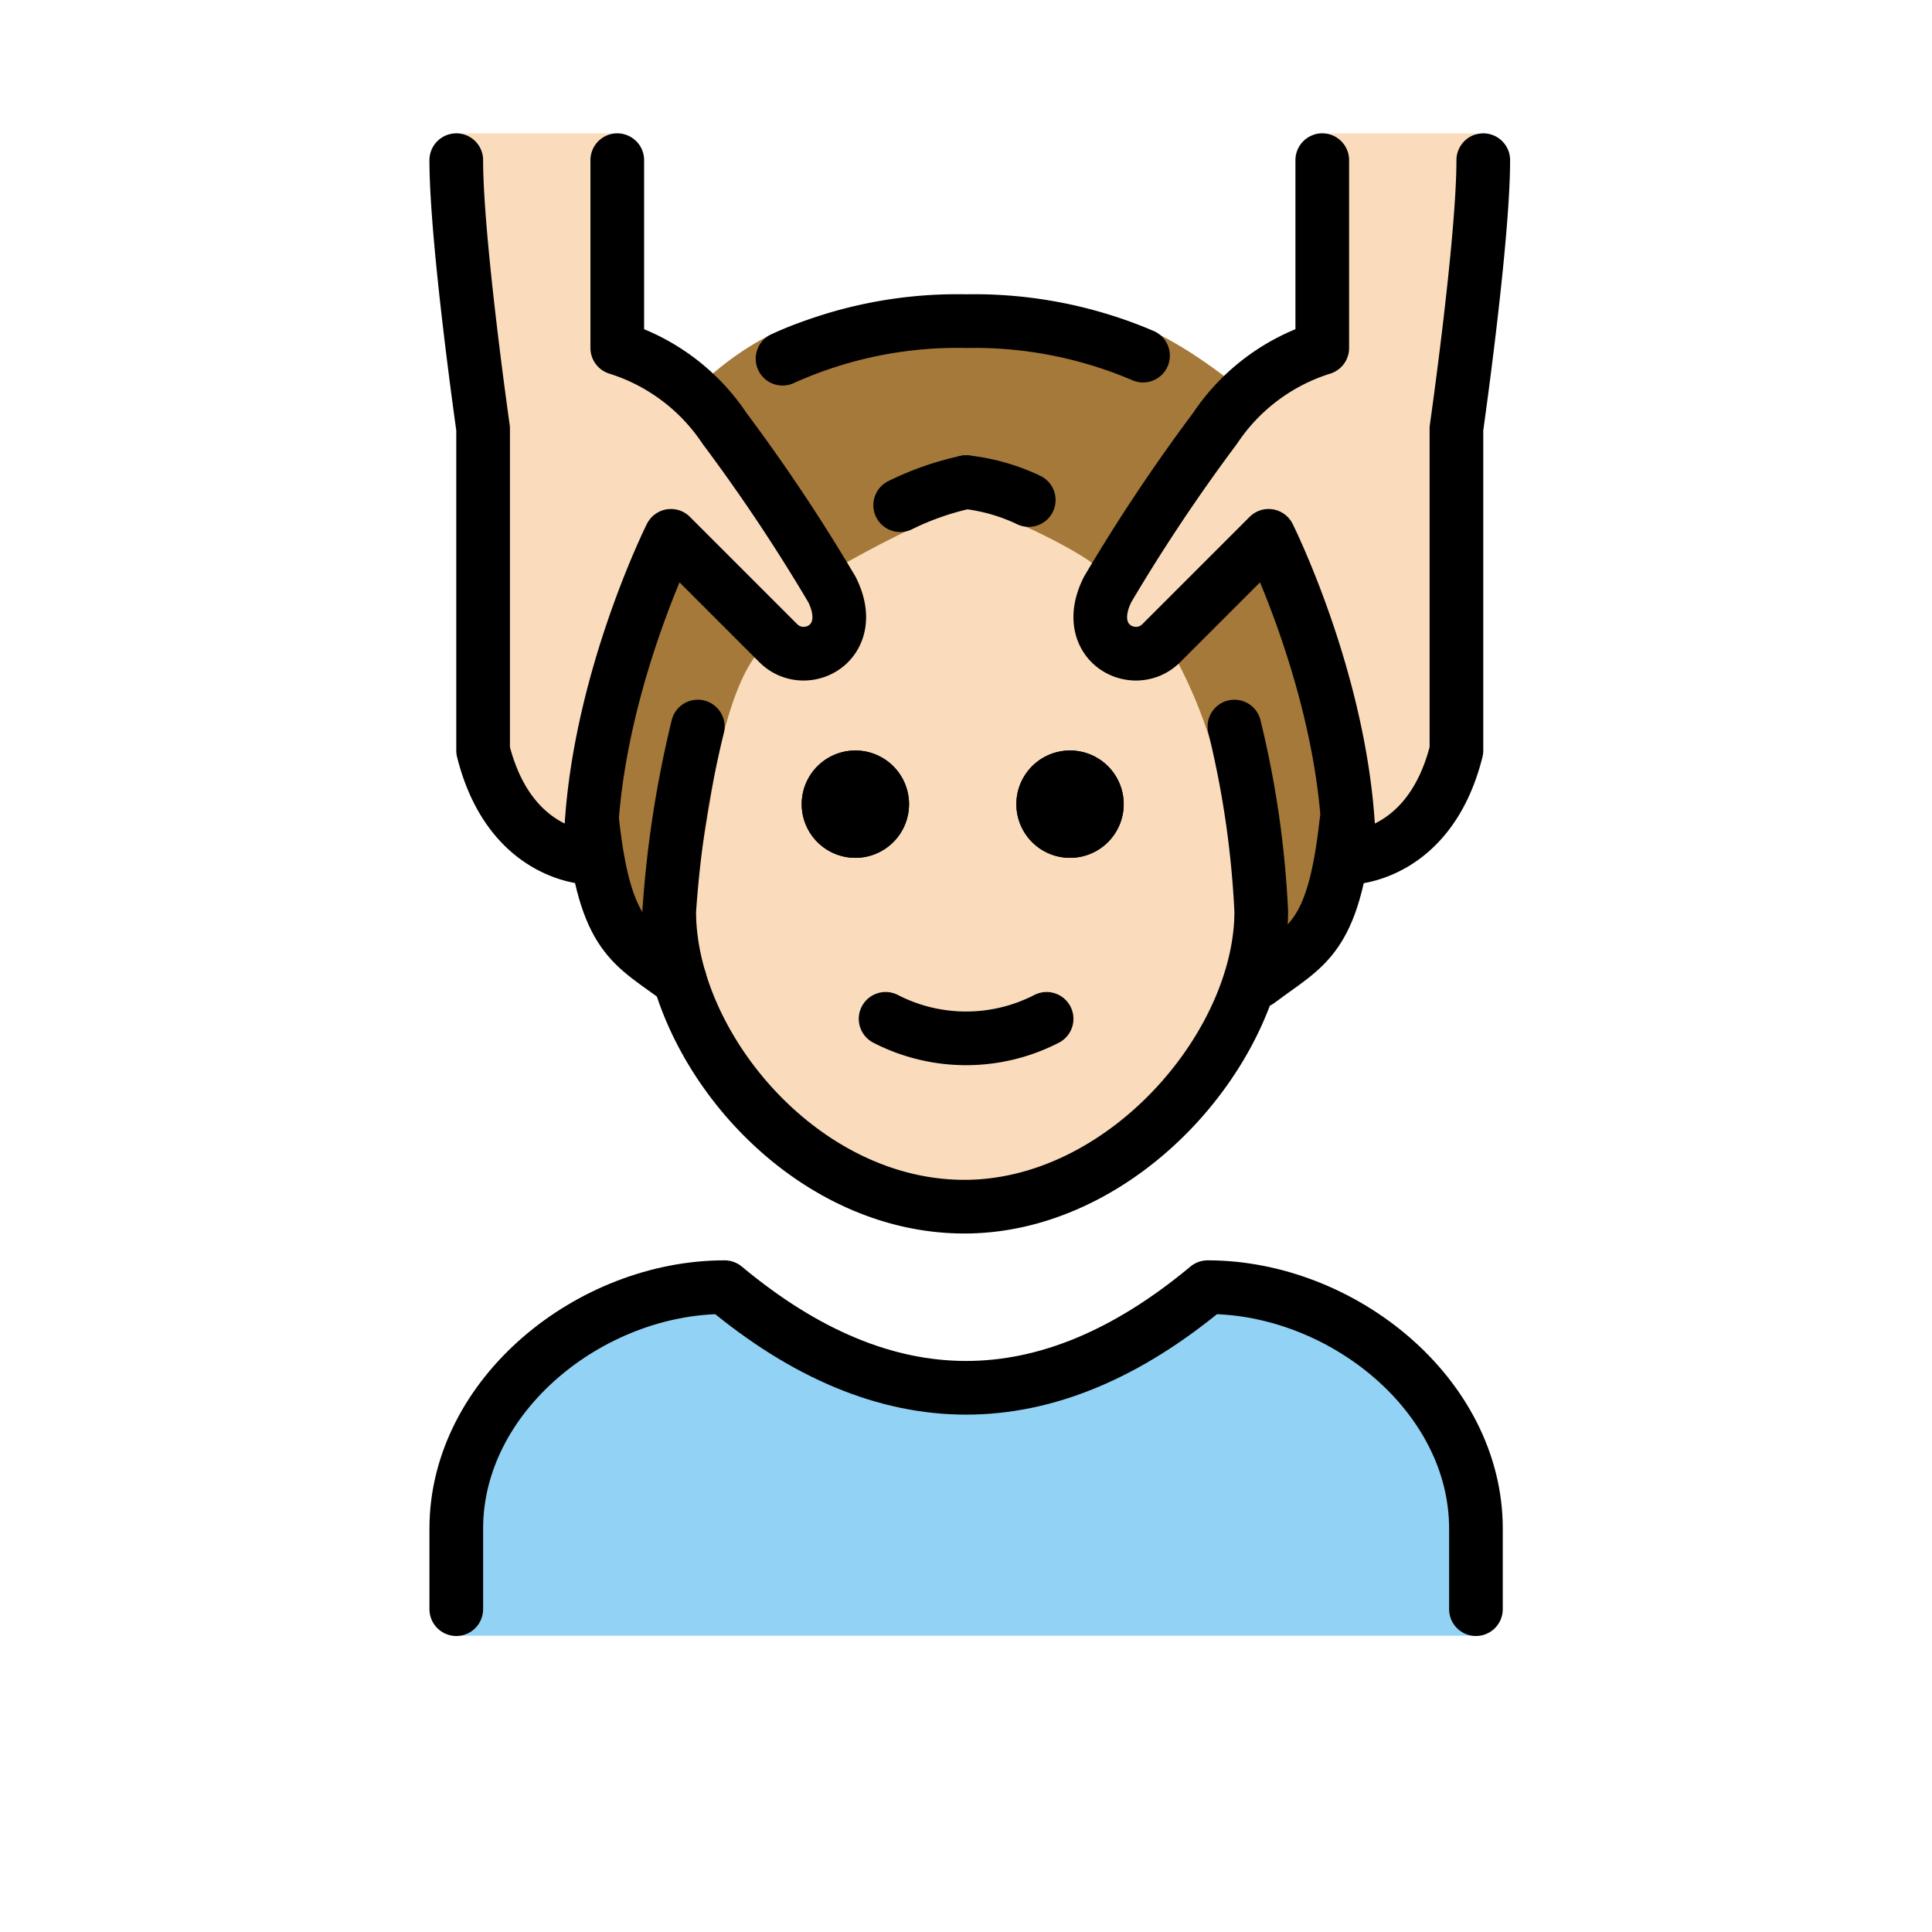 <svg xmlns="http://www.w3.org/2000/svg" id="emoji" viewBox="0 0 72 72"><g id="color"><path fill="#92d3f5" d="M17.004,60.958V57.711c0-5.406,5.008-9.742,10-9.742q9,8.119,18,0c4.994,0,10,4.336,10,9.742v3.247"/></g><g id="skin"><path fill="#fadcbc" d="M44.706,23.329a13.318,13.318,0,0,0,.882,5.701,13.603,13.603,0,0,1,1.416,4.939c0,5-5.127,11-11.063,11-6.064,0-11-6-11-11a7.638,7.638,0,0,1,1.063-4c1-2,1.385-5.271,1.708-6.333l3.138-2.27a12.01,12.01,0,0,1,3.027-1.625c2.199-1.228,2.609-1.3,4.171-.361A30.41,30.41,0,0,1,41.562,21.44Z"/><path fill="#fadcbc" d="M55.004,4.969c0,3-1,11-1,11v12c-1,4-4,4-4,4,0-6-3-12-3-12A14.652,14.652,0,0,0,43.663,24.14c-1.486,2.407-3.659.829-2.659-1.171.838-1.676,3.047-5.62,4-7a7.495,7.495,0,0,1,4-3v-8"/><path fill="#fadcbc" d="M17.004,4.969c0,3,1,11,1,11v12c1,4,4,4,4,4,0-6,3-12,3-12A14.652,14.652,0,0,1,28.345,24.14c1.486,2.407,3.659.829,2.659-1.171-.838-1.676-3.047-5.62-4-7a7.495,7.495,0,0,0-4-3v-8"/></g><g id="hair"><path fill="#a57939" d="M46.712,33.392l-1.508-5.465a17.91,17.91,0,0,0-1.556-3.7L40.75,24.109V21.074c.227-.088-3.616-2.24-4.777-2.105s-4.467,2.017-4.467,2.017l.371,2.24-3.643,1.12c-1.117,1.337-1.65,4.774-1.65,4.774l-1.247,7.41c-1.197-.634-3.036-.72-3.333-4.56a30.241,30.241,0,0,1,2-10l.328-1.575c4.557,4.557,6.324,2.983,6.324,2.983,1.409-.055-4.34-9.241-4.34-9.241,3.166-2.812,5.804-2.708,9.656-2.708s5.824-.375,9.887,2.771c0,0-6.367,9.318-4.282,9.63s6.532-3.297,6.563-3.365.363,2.865.363,2.865a33.36,33.36,0,0,1,1.5,8.642c-1.038,2.865-2.127,3.689-3.939,4.301Z"/></g><g id="line"><path d="M41.877,29.969a2,2,0,1,1-2-2,2,2,0,0,1,2,2"/><path d="M33.877,29.969a2,2,0,1,1-2-2,2,2,0,0,1,2,2"/><path fill="none" stroke="#000" stroke-linecap="round" stroke-linejoin="round" stroke-width="2" d="M29.163,13.368a15.8,15.8,0,0,1,6.841-1.4,15.971,15.971,0,0,1,6.593,1.285"/><path fill="none" stroke="#000" stroke-linecap="round" stroke-linejoin="round" stroke-width="2" d="M17.004,59.969v-3c0-4.994,5.008-9,10-9q9,7.5,18,0c4.994,0,10,4.006,10,9v3"/><path d="M41.877,29.969a2,2,0,1,1-2-2,2,2,0,0,1,2,2"/><path d="M33.877,29.969a2,2,0,1,1-2-2,2,2,0,0,1,2,2"/><path fill="none" stroke="#000" stroke-linecap="round" stroke-linejoin="round" stroke-width="2" d="M36.004,17.968a10.618,10.618,0,0,0-2.457.859"/><path fill="none" stroke="#000" stroke-linecap="round" stroke-linejoin="round" stroke-width="2" d="M26.004,27.076A40.313,40.313,0,0,0,24.94,33.969c0,5,4.936,11,11,11,5.936,0,11.063-6,11.063-11a35.913,35.913,0,0,0-1-6.892"/><path fill="none" stroke="#000" stroke-linecap="round" stroke-linejoin="round" stroke-width="2" d="M33.004,37.969a6.553,6.553,0,0,0,6,0"/><path fill="none" stroke="#000" stroke-linecap="round" stroke-linejoin="round" stroke-width="2" d="M17.004,5.969c0,3,1,10,1,10v12c1,4,4,4,4,4,0-6,3-12,3-12l4,4c1,1,3,0,2-2a66.766,66.766,0,0,0-4-6,7.495,7.495,0,0,0-4-3v-7"/><path fill="none" stroke="#000" stroke-linecap="round" stroke-linejoin="round" stroke-width="2" d="M55.277,5.969c0,3-1,10-1,10v12c-1,4-4,4-4,4,0-6-3-12-3-12l-4,4c-1,1-3,0-2-2a66.766,66.766,0,0,1,4-6,7.495,7.495,0,0,1,4-3v-7"/><path fill="none" stroke="#000" stroke-linecap="round" stroke-linejoin="round" stroke-width="2" d="M36.004,17.968a7.288,7.288,0,0,1,2.334.667"/><path fill="none" stroke="#000" stroke-linecap="round" stroke-linejoin="round" stroke-width="2" d="M25.337,36.529c-1.78-1.347-2.78-1.512-3.267-5.939"/><path fill="none" stroke="#000" stroke-linecap="round" stroke-linejoin="round" stroke-width="2" d="M50.175,30.628c-.487,4.427-1.488,4.591-3.267,5.939"/></g></svg>
